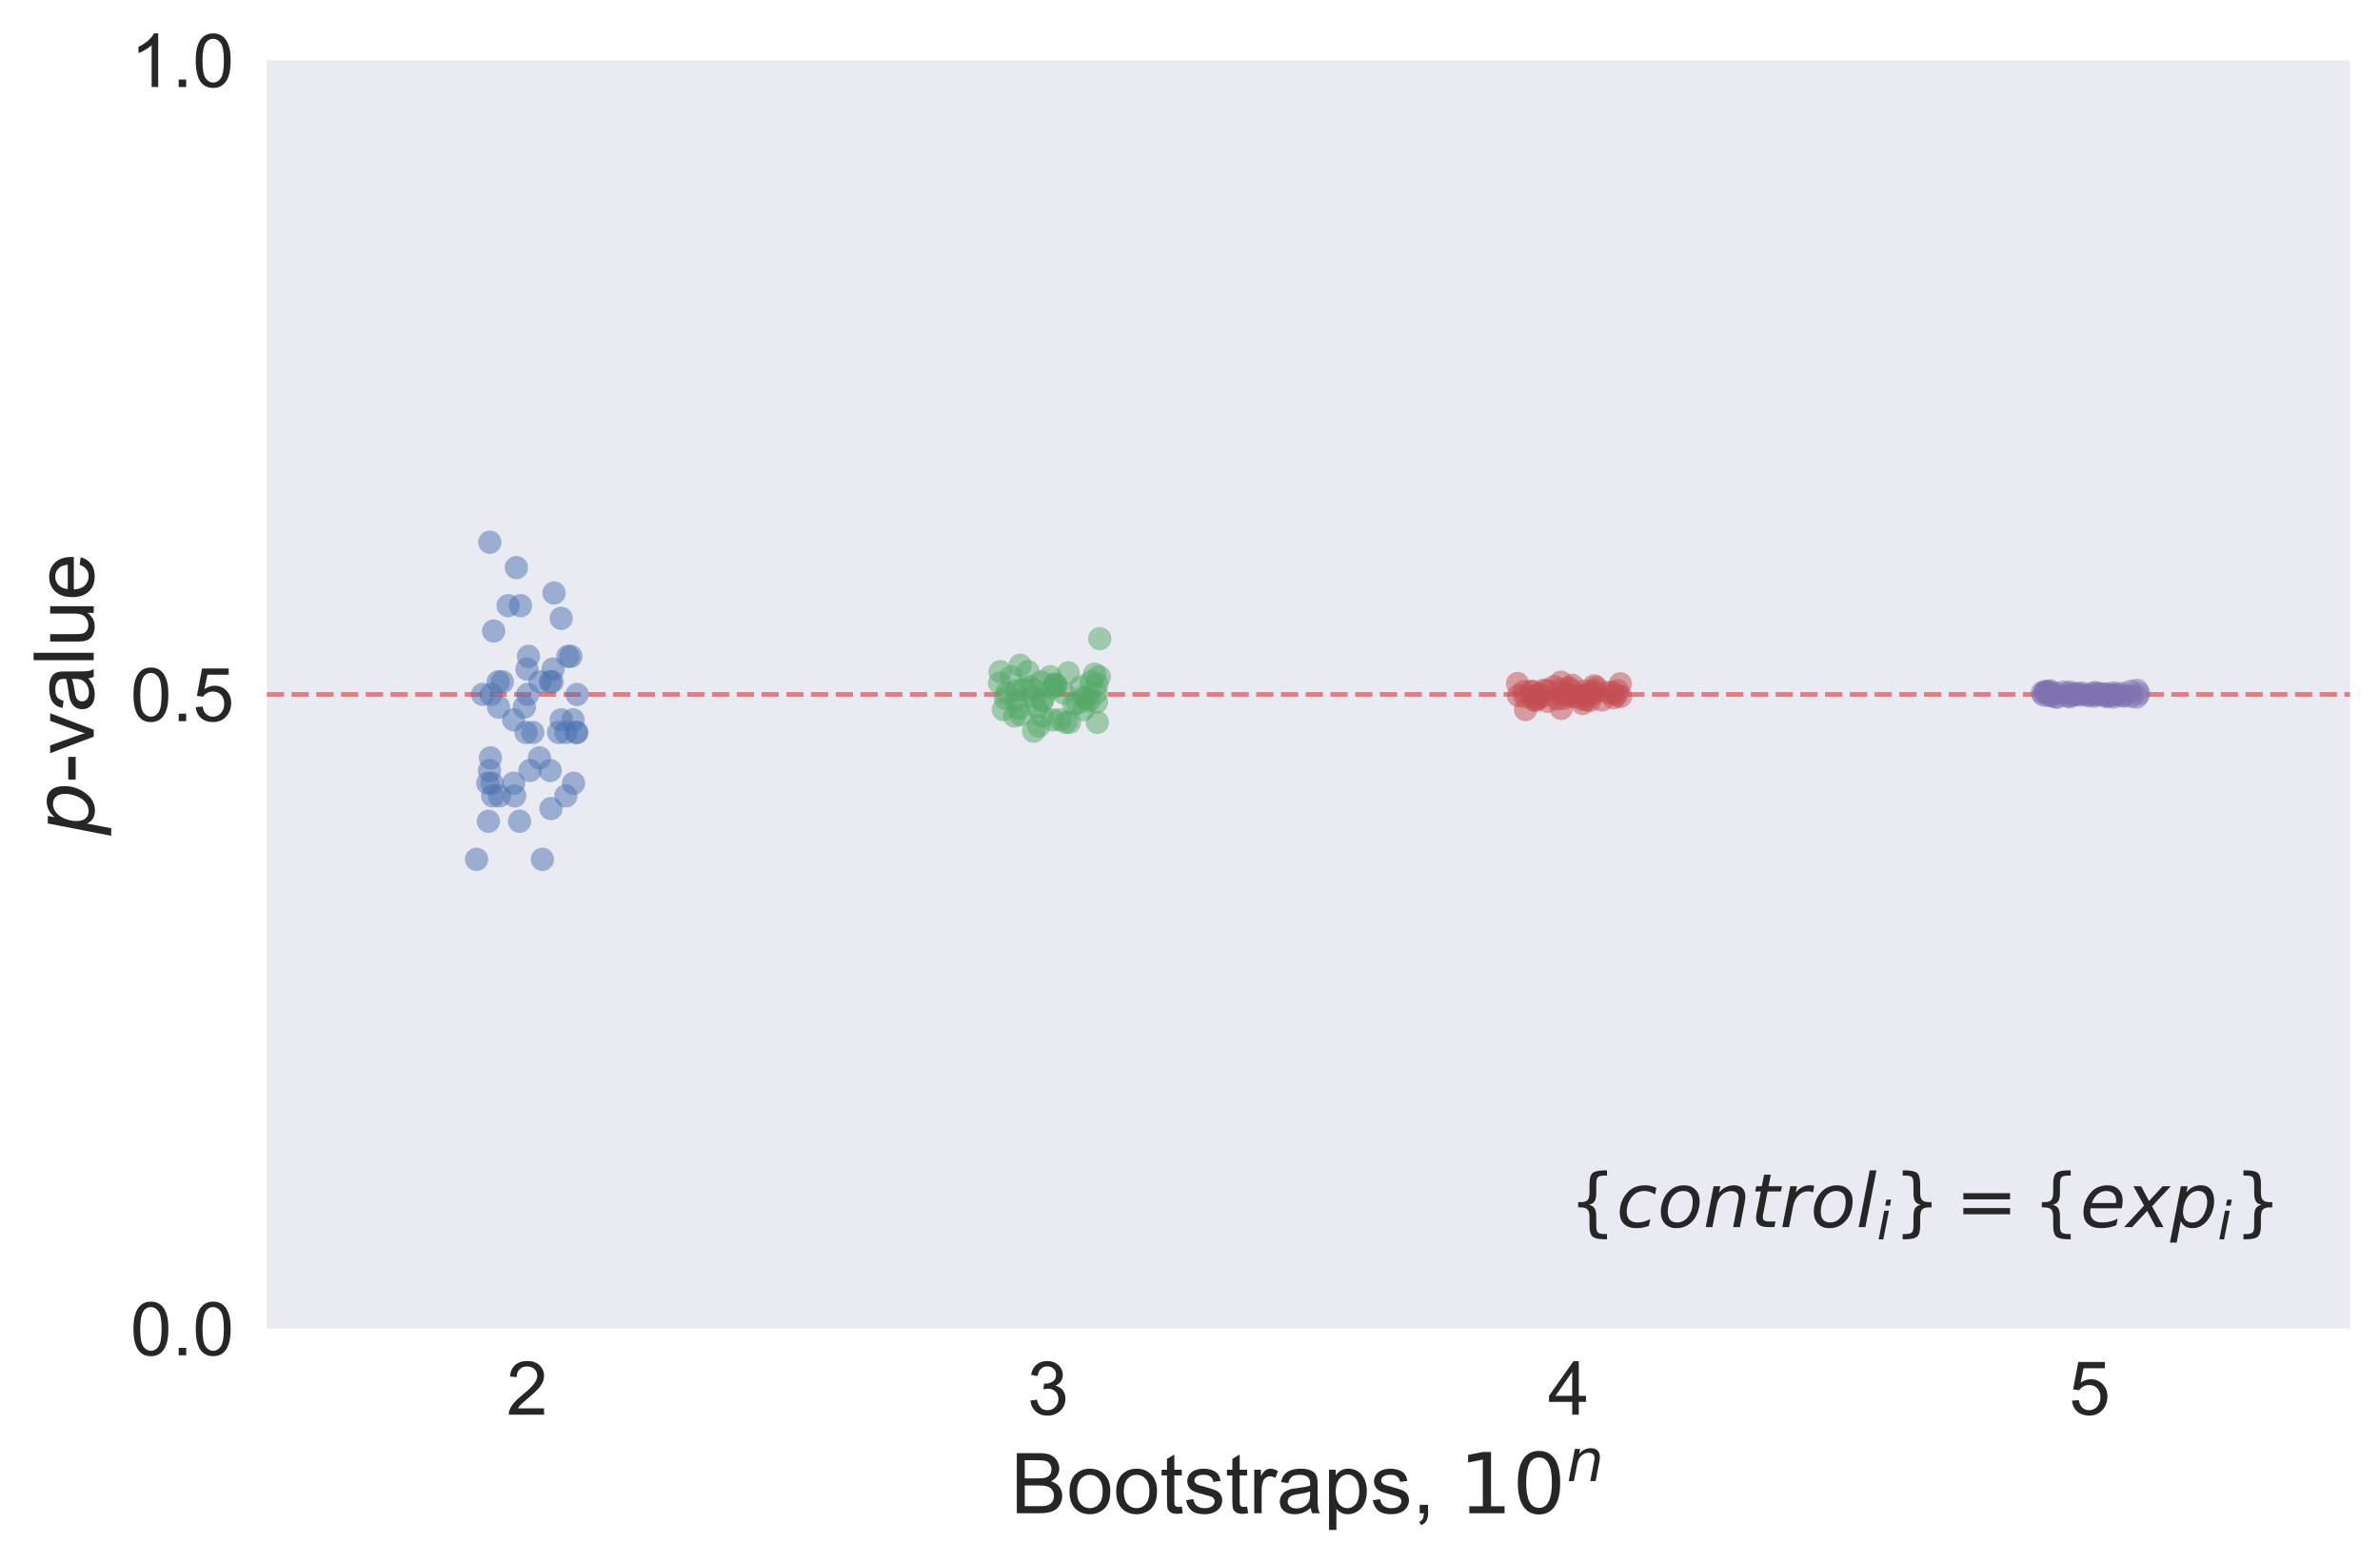 <?xml version="1.0" encoding="utf-8" standalone="no"?>
<!DOCTYPE svg PUBLIC "-//W3C//DTD SVG 1.1//EN"
  "http://www.w3.org/Graphics/SVG/1.1/DTD/svg11.dtd">
<!-- Created with matplotlib (http://matplotlib.org/) -->
<svg height="335pt" version="1.1" viewBox="0 0 510 335" width="510pt" xmlns="http://www.w3.org/2000/svg" xmlns:xlink="http://www.w3.org/1999/xlink">
 <defs>
  <style type="text/css">
*{stroke-linecap:butt;stroke-linejoin:round;}
  </style>
 </defs>
 <g id="figure_1">
  <g id="patch_1">
   <path d="M 0 335.199 
L 510.78 335.199 
L 510.78 0 
L 0 0 
z
" style="fill:#ffffff;"/>
  </g>
  <g id="axes_1">
   <g id="patch_2">
    <path d="M 57.18 284.726 
L 503.58 284.726 
L 503.58 12.926 
L 57.18 12.926 
z
" style="fill:#eaeaf2;"/>
   </g>
   <g id="matplotlib.axis_1">
    <g id="xtick_1">
     <g id="line2d_1"/>
     <g id="text_1">
      <!-- 2 -->
      <defs>
       <path d="M 50.344 8.453 
L 50.344 0 
L 3.031 0 
Q 2.938 3.172 4.047 6.109 
Q 5.859 10.938 9.828 15.625 
Q 13.812 20.312 21.344 26.469 
Q 33.016 36.031 37.109 41.625 
Q 41.219 47.219 41.219 52.203 
Q 41.219 57.422 37.469 61 
Q 33.734 64.594 27.734 64.594 
Q 21.391 64.594 17.578 60.781 
Q 13.766 56.984 13.719 50.25 
L 4.688 51.172 
Q 5.609 61.281 11.656 66.578 
Q 17.719 71.875 27.938 71.875 
Q 38.234 71.875 44.234 66.156 
Q 50.25 60.453 50.25 52 
Q 50.25 47.703 48.484 43.547 
Q 46.734 39.406 42.656 34.812 
Q 38.578 30.219 29.109 22.219 
Q 21.188 15.578 18.938 13.203 
Q 16.703 10.844 15.234 8.453 
z
" id="ArialMT-32"/>
      </defs>
      <g style="fill:#262626;" transform="translate(108.531 303.179)scale(0.16 -0.16)">
       <use xlink:href="#ArialMT-32"/>
      </g>
     </g>
    </g>
    <g id="xtick_2">
     <g id="line2d_2"/>
     <g id="text_2">
      <!-- 3 -->
      <defs>
       <path d="M 4.203 18.891 
L 12.984 20.062 
Q 14.5 12.594 18.141 9.297 
Q 21.781 6 27 6 
Q 33.203 6 37.469 10.297 
Q 41.75 14.594 41.75 20.953 
Q 41.75 27 37.797 30.922 
Q 33.844 34.859 27.734 34.859 
Q 25.25 34.859 21.531 33.891 
L 22.516 41.609 
Q 23.391 41.5 23.922 41.5 
Q 29.547 41.5 34.031 44.422 
Q 38.531 47.359 38.531 53.469 
Q 38.531 58.297 35.25 61.469 
Q 31.984 64.656 26.812 64.656 
Q 21.688 64.656 18.266 61.422 
Q 14.844 58.203 13.875 51.766 
L 5.078 53.328 
Q 6.688 62.156 12.391 67.016 
Q 18.109 71.875 26.609 71.875 
Q 32.469 71.875 37.391 69.359 
Q 42.328 66.844 44.938 62.5 
Q 47.562 58.156 47.562 53.266 
Q 47.562 48.641 45.062 44.828 
Q 42.578 41.016 37.703 38.766 
Q 44.047 37.312 47.562 32.688 
Q 51.078 28.078 51.078 21.141 
Q 51.078 11.766 44.234 5.25 
Q 37.406 -1.266 26.953 -1.266 
Q 17.531 -1.266 11.297 4.344 
Q 5.078 9.969 4.203 18.891 
z
" id="ArialMT-33"/>
      </defs>
      <g style="fill:#262626;" transform="translate(220.131 303.179)scale(0.16 -0.16)">
       <use xlink:href="#ArialMT-33"/>
      </g>
     </g>
    </g>
    <g id="xtick_3">
     <g id="line2d_3"/>
     <g id="text_3">
      <!-- 4 -->
      <defs>
       <path d="M 32.328 0 
L 32.328 17.141 
L 1.266 17.141 
L 1.266 25.203 
L 33.938 71.578 
L 41.109 71.578 
L 41.109 25.203 
L 50.781 25.203 
L 50.781 17.141 
L 41.109 17.141 
L 41.109 0 
z
M 32.328 25.203 
L 32.328 57.469 
L 9.906 25.203 
z
" id="ArialMT-34"/>
      </defs>
      <g style="fill:#262626;" transform="translate(331.731 303.179)scale(0.16 -0.16)">
       <use xlink:href="#ArialMT-34"/>
      </g>
     </g>
    </g>
    <g id="xtick_4">
     <g id="line2d_4"/>
     <g id="text_4">
      <!-- 5 -->
      <defs>
       <path d="M 4.156 18.75 
L 13.375 19.531 
Q 14.406 12.797 18.141 9.391 
Q 21.875 6 27.156 6 
Q 33.5 6 37.891 10.781 
Q 42.281 15.578 42.281 23.484 
Q 42.281 31 38.062 35.344 
Q 33.844 39.703 27 39.703 
Q 22.75 39.703 19.328 37.766 
Q 15.922 35.844 13.969 32.766 
L 5.719 33.844 
L 12.641 70.609 
L 48.25 70.609 
L 48.25 62.203 
L 19.672 62.203 
L 15.828 42.969 
Q 22.266 47.469 29.344 47.469 
Q 38.719 47.469 45.156 40.969 
Q 51.609 34.469 51.609 24.266 
Q 51.609 14.547 45.953 7.469 
Q 39.062 -1.219 27.156 -1.219 
Q 17.391 -1.219 11.203 4.25 
Q 5.031 9.719 4.156 18.75 
z
" id="ArialMT-35"/>
      </defs>
      <g style="fill:#262626;" transform="translate(443.331 303.179)scale(0.16 -0.16)">
       <use xlink:href="#ArialMT-35"/>
      </g>
     </g>
    </g>
    <g id="text_5">
     <!-- Bootstraps, $10^n$ -->
     <defs>
      <path d="M 7.328 0 
L 7.328 71.578 
L 34.188 71.578 
Q 42.391 71.578 47.344 69.406 
Q 52.297 67.234 55.094 62.719 
Q 57.906 58.203 57.906 53.266 
Q 57.906 48.688 55.422 44.625 
Q 52.938 40.578 47.906 38.094 
Q 54.391 36.188 57.875 31.594 
Q 61.375 27 61.375 20.75 
Q 61.375 15.719 59.25 11.391 
Q 57.125 7.078 54 4.734 
Q 50.875 2.391 46.156 1.188 
Q 41.453 0 34.625 0 
z
M 16.797 41.5 
L 32.281 41.5 
Q 38.578 41.5 41.312 42.328 
Q 44.922 43.406 46.75 45.891 
Q 48.578 48.391 48.578 52.156 
Q 48.578 55.719 46.875 58.422 
Q 45.172 61.141 41.984 62.141 
Q 38.812 63.141 31.109 63.141 
L 16.797 63.141 
z
M 16.797 8.453 
L 34.625 8.453 
Q 39.203 8.453 41.062 8.797 
Q 44.344 9.375 46.531 10.734 
Q 48.734 12.109 50.141 14.719 
Q 51.562 17.328 51.562 20.75 
Q 51.562 24.75 49.516 27.703 
Q 47.469 30.672 43.828 31.859 
Q 40.188 33.062 33.344 33.062 
L 16.797 33.062 
z
" id="ArialMT-42"/>
      <path d="M 3.328 25.922 
Q 3.328 40.328 11.328 47.266 
Q 18.016 53.031 27.641 53.031 
Q 38.328 53.031 45.109 46.016 
Q 51.906 39.016 51.906 26.656 
Q 51.906 16.656 48.906 10.906 
Q 45.906 5.172 40.156 2 
Q 34.422 -1.172 27.641 -1.172 
Q 16.75 -1.172 10.031 5.812 
Q 3.328 12.797 3.328 25.922 
z
M 12.359 25.922 
Q 12.359 15.969 16.703 11.016 
Q 21.047 6.062 27.641 6.062 
Q 34.188 6.062 38.531 11.031 
Q 42.875 16.016 42.875 26.219 
Q 42.875 35.844 38.5 40.797 
Q 34.125 45.75 27.641 45.75 
Q 21.047 45.75 16.703 40.812 
Q 12.359 35.891 12.359 25.922 
z
" id="ArialMT-6f"/>
      <path d="M 25.781 7.859 
L 27.047 0.094 
Q 23.344 -0.688 20.406 -0.688 
Q 15.625 -0.688 12.984 0.828 
Q 10.359 2.344 9.281 4.812 
Q 8.203 7.281 8.203 15.188 
L 8.203 45.016 
L 1.766 45.016 
L 1.766 51.859 
L 8.203 51.859 
L 8.203 64.703 
L 16.938 69.969 
L 16.938 51.859 
L 25.781 51.859 
L 25.781 45.016 
L 16.938 45.016 
L 16.938 14.703 
Q 16.938 10.938 17.406 9.859 
Q 17.875 8.797 18.922 8.156 
Q 19.969 7.516 21.922 7.516 
Q 23.391 7.516 25.781 7.859 
z
" id="ArialMT-74"/>
      <path d="M 3.078 15.484 
L 11.766 16.844 
Q 12.5 11.625 15.844 8.844 
Q 19.188 6.062 25.203 6.062 
Q 31.25 6.062 34.172 8.516 
Q 37.109 10.984 37.109 14.312 
Q 37.109 17.281 34.516 19 
Q 32.719 20.172 25.531 21.969 
Q 15.875 24.422 12.141 26.203 
Q 8.406 27.984 6.469 31.125 
Q 4.547 34.281 4.547 38.094 
Q 4.547 41.547 6.125 44.5 
Q 7.719 47.469 10.453 49.422 
Q 12.5 50.922 16.031 51.969 
Q 19.578 53.031 23.641 53.031 
Q 29.734 53.031 34.344 51.266 
Q 38.969 49.516 41.156 46.5 
Q 43.359 43.5 44.188 38.484 
L 35.594 37.312 
Q 35.016 41.312 32.203 43.547 
Q 29.391 45.797 24.266 45.797 
Q 18.219 45.797 15.625 43.797 
Q 13.031 41.797 13.031 39.109 
Q 13.031 37.406 14.109 36.031 
Q 15.188 34.625 17.484 33.688 
Q 18.797 33.203 25.25 31.453 
Q 34.578 28.953 38.25 27.359 
Q 41.938 25.781 44.031 22.75 
Q 46.141 19.734 46.141 15.234 
Q 46.141 10.844 43.578 6.953 
Q 41.016 3.078 36.172 0.953 
Q 31.344 -1.172 25.25 -1.172 
Q 15.141 -1.172 9.844 3.031 
Q 4.547 7.234 3.078 15.484 
z
" id="ArialMT-73"/>
      <path d="M 6.5 0 
L 6.5 51.859 
L 14.406 51.859 
L 14.406 44 
Q 17.438 49.516 20 51.266 
Q 22.562 53.031 25.641 53.031 
Q 30.078 53.031 34.672 50.203 
L 31.641 42.047 
Q 28.422 43.953 25.203 43.953 
Q 22.312 43.953 20.016 42.219 
Q 17.719 40.484 16.75 37.406 
Q 15.281 32.719 15.281 27.156 
L 15.281 0 
z
" id="ArialMT-72"/>
      <path d="M 40.438 6.391 
Q 35.547 2.25 31.031 0.531 
Q 26.516 -1.172 21.344 -1.172 
Q 12.797 -1.172 8.203 3 
Q 3.609 7.172 3.609 13.672 
Q 3.609 17.484 5.344 20.625 
Q 7.078 23.781 9.891 25.688 
Q 12.703 27.594 16.219 28.562 
Q 18.797 29.25 24.031 29.891 
Q 34.672 31.156 39.703 32.906 
Q 39.75 34.719 39.75 35.203 
Q 39.75 40.578 37.25 42.781 
Q 33.891 45.75 27.25 45.75 
Q 21.047 45.75 18.094 43.578 
Q 15.141 41.406 13.719 35.891 
L 5.125 37.062 
Q 6.297 42.578 8.984 45.969 
Q 11.672 49.359 16.75 51.188 
Q 21.828 53.031 28.516 53.031 
Q 35.156 53.031 39.297 51.469 
Q 43.453 49.906 45.406 47.531 
Q 47.359 45.172 48.141 41.547 
Q 48.578 39.312 48.578 33.453 
L 48.578 21.734 
Q 48.578 9.469 49.141 6.219 
Q 49.703 2.984 51.375 0 
L 42.188 0 
Q 40.828 2.734 40.438 6.391 
z
M 39.703 26.031 
Q 34.906 24.078 25.344 22.703 
Q 19.922 21.922 17.672 20.938 
Q 15.438 19.969 14.203 18.094 
Q 12.984 16.219 12.984 13.922 
Q 12.984 10.406 15.641 8.062 
Q 18.312 5.719 23.438 5.719 
Q 28.516 5.719 32.469 7.938 
Q 36.422 10.156 38.281 14.016 
Q 39.703 17 39.703 22.797 
z
" id="ArialMT-61"/>
      <path d="M 6.594 -19.875 
L 6.594 51.859 
L 14.594 51.859 
L 14.594 45.125 
Q 17.438 49.078 21 51.047 
Q 24.562 53.031 29.641 53.031 
Q 36.281 53.031 41.359 49.609 
Q 46.438 46.188 49.016 39.953 
Q 51.609 33.734 51.609 26.312 
Q 51.609 18.359 48.75 11.984 
Q 45.906 5.609 40.453 2.219 
Q 35.016 -1.172 29 -1.172 
Q 24.609 -1.172 21.109 0.688 
Q 17.625 2.547 15.375 5.375 
L 15.375 -19.875 
z
M 14.547 25.641 
Q 14.547 15.625 18.594 10.844 
Q 22.656 6.062 28.422 6.062 
Q 34.281 6.062 38.453 11.016 
Q 42.625 15.969 42.625 26.375 
Q 42.625 36.281 38.547 41.203 
Q 34.469 46.141 28.812 46.141 
Q 23.188 46.141 18.859 40.891 
Q 14.547 35.641 14.547 25.641 
z
" id="ArialMT-70"/>
      <path d="M 8.891 0 
L 8.891 10.016 
L 18.891 10.016 
L 18.891 0 
Q 18.891 -5.516 16.938 -8.906 
Q 14.984 -12.312 10.75 -14.156 
L 8.297 -10.406 
Q 11.078 -9.188 12.391 -6.812 
Q 13.719 -4.438 13.875 0 
z
" id="ArialMT-2c"/>
      <path id="ArialMT-20"/>
      <path d="M 12.406 8.297 
L 28.516 8.297 
L 28.516 63.922 
L 10.984 60.406 
L 10.984 69.391 
L 28.422 72.906 
L 38.281 72.906 
L 38.281 8.297 
L 54.391 8.297 
L 54.391 0 
L 12.406 0 
z
" id="DejaVuSans-31"/>
      <path d="M 31.781 66.406 
Q 24.172 66.406 20.328 58.906 
Q 16.5 51.422 16.5 36.375 
Q 16.5 21.391 20.328 13.891 
Q 24.172 6.391 31.781 6.391 
Q 39.453 6.391 43.281 13.891 
Q 47.125 21.391 47.125 36.375 
Q 47.125 51.422 43.281 58.906 
Q 39.453 66.406 31.781 66.406 
z
M 31.781 74.219 
Q 44.047 74.219 50.516 64.516 
Q 56.984 54.828 56.984 36.375 
Q 56.984 17.969 50.516 8.266 
Q 44.047 -1.422 31.781 -1.422 
Q 19.531 -1.422 13.062 8.266 
Q 6.594 17.969 6.594 36.375 
Q 6.594 54.828 13.062 64.516 
Q 19.531 74.219 31.781 74.219 
z
" id="DejaVuSans-30"/>
      <path d="M 55.719 33.016 
L 49.312 0 
L 40.281 0 
L 46.688 32.672 
Q 47.125 34.969 47.359 36.719 
Q 47.609 38.484 47.609 39.5 
Q 47.609 43.609 45.016 45.891 
Q 42.438 48.188 37.797 48.188 
Q 30.562 48.188 25.344 43.375 
Q 20.125 38.578 18.5 30.328 
L 12.5 0 
L 3.516 0 
L 14.109 54.688 
L 23.094 54.688 
L 21.297 46.094 
Q 25.047 50.828 30.312 53.406 
Q 35.594 56 41.406 56 
Q 48.641 56 52.609 52.094 
Q 56.594 48.188 56.594 41.109 
Q 56.594 39.359 56.375 37.359 
Q 56.156 35.359 55.719 33.016 
z
" id="DejaVuSans-Oblique-6e"/>
     </defs>
     <g style="fill:#262626;" transform="translate(216.57 324.399)scale(0.18 -0.18)">
      <use transform="translate(0 0.519)" xlink:href="#ArialMT-42"/>
      <use transform="translate(66.699 0.519)" xlink:href="#ArialMT-6f"/>
      <use transform="translate(122.314 0.519)" xlink:href="#ArialMT-6f"/>
      <use transform="translate(177.93 0.519)" xlink:href="#ArialMT-74"/>
      <use transform="translate(205.713 0.519)" xlink:href="#ArialMT-73"/>
      <use transform="translate(255.713 0.519)" xlink:href="#ArialMT-74"/>
      <use transform="translate(283.496 0.519)" xlink:href="#ArialMT-72"/>
      <use transform="translate(316.797 0.519)" xlink:href="#ArialMT-61"/>
      <use transform="translate(372.412 0.519)" xlink:href="#ArialMT-70"/>
      <use transform="translate(428.027 0.519)" xlink:href="#ArialMT-73"/>
      <use transform="translate(478.027 0.519)" xlink:href="#ArialMT-2c"/>
      <use transform="translate(505.811 0.519)" xlink:href="#ArialMT-20"/>
      <use transform="translate(533.594 0.519)" xlink:href="#DejaVuSans-31"/>
      <use transform="translate(597.217 0.519)" xlink:href="#DejaVuSans-30"/>
      <use transform="translate(661.797 38.8)scale(0.7)" xlink:href="#DejaVuSans-Oblique-6e"/>
     </g>
    </g>
   </g>
   <g id="matplotlib.axis_2">
    <g id="ytick_1">
     <g id="line2d_5"/>
     <g id="text_6">
      <!-- 0.0 -->
      <defs>
       <path d="M 4.156 35.297 
Q 4.156 48 6.766 55.734 
Q 9.375 63.484 14.516 67.672 
Q 19.672 71.875 27.484 71.875 
Q 33.25 71.875 37.594 69.547 
Q 41.938 67.234 44.766 62.859 
Q 47.609 58.5 49.219 52.219 
Q 50.828 45.953 50.828 35.297 
Q 50.828 22.703 48.234 14.969 
Q 45.656 7.234 40.5 3 
Q 35.359 -1.219 27.484 -1.219 
Q 17.141 -1.219 11.234 6.203 
Q 4.156 15.141 4.156 35.297 
z
M 13.188 35.297 
Q 13.188 17.672 17.312 11.828 
Q 21.438 6 27.484 6 
Q 33.547 6 37.672 11.859 
Q 41.797 17.719 41.797 35.297 
Q 41.797 52.984 37.672 58.781 
Q 33.547 64.594 27.391 64.594 
Q 21.344 64.594 17.719 59.469 
Q 13.188 52.938 13.188 35.297 
z
" id="ArialMT-30"/>
       <path d="M 9.078 0 
L 9.078 10.016 
L 19.094 10.016 
L 19.094 0 
z
" id="ArialMT-2e"/>
      </defs>
      <g style="fill:#262626;" transform="translate(27.94 290.452)scale(0.16 -0.16)">
       <use xlink:href="#ArialMT-30"/>
       <use x="55.615" xlink:href="#ArialMT-2e"/>
       <use x="83.398" xlink:href="#ArialMT-30"/>
      </g>
     </g>
    </g>
    <g id="ytick_2">
     <g id="line2d_6"/>
     <g id="text_7">
      <!-- 0.5 -->
      <g style="fill:#262626;" transform="translate(27.94 154.553)scale(0.16 -0.16)">
       <use xlink:href="#ArialMT-30"/>
       <use x="55.615" xlink:href="#ArialMT-2e"/>
       <use x="83.398" xlink:href="#ArialMT-35"/>
      </g>
     </g>
    </g>
    <g id="ytick_3">
     <g id="line2d_7"/>
     <g id="text_8">
      <!-- 1.0 -->
      <defs>
       <path d="M 37.25 0 
L 28.469 0 
L 28.469 56 
Q 25.297 52.984 20.141 49.953 
Q 14.984 46.922 10.891 45.406 
L 10.891 53.906 
Q 18.266 57.375 23.781 62.297 
Q 29.297 67.234 31.594 71.875 
L 37.25 71.875 
z
" id="ArialMT-31"/>
      </defs>
      <g style="fill:#262626;" transform="translate(27.94 18.652)scale(0.16 -0.16)">
       <use xlink:href="#ArialMT-31"/>
       <use x="55.615" xlink:href="#ArialMT-2e"/>
       <use x="83.398" xlink:href="#ArialMT-30"/>
      </g>
     </g>
    </g>
    <g id="text_9">
     <!-- $p$-value -->
     <defs>
      <path d="M 49.609 33.688 
Q 49.609 40.875 46.484 44.672 
Q 43.359 48.484 37.5 48.484 
Q 33.5 48.484 29.859 46.438 
Q 26.219 44.391 23.391 40.484 
Q 20.609 36.625 18.938 31.156 
Q 17.281 25.688 17.281 20.312 
Q 17.281 13.484 20.406 9.797 
Q 23.531 6.109 29.297 6.109 
Q 33.547 6.109 37.188 8.109 
Q 40.828 10.109 43.406 13.922 
Q 46.188 17.922 47.891 23.344 
Q 49.609 28.766 49.609 33.688 
z
M 21.781 46.391 
Q 25.391 51.125 30.297 53.562 
Q 35.203 56 41.219 56 
Q 49.609 56 54.25 50.5 
Q 58.891 45.016 58.891 35.109 
Q 58.891 27 56 19.656 
Q 53.125 12.312 47.703 6.5 
Q 44.094 2.641 39.547 0.609 
Q 35.016 -1.422 29.984 -1.422 
Q 24.172 -1.422 20.219 1 
Q 16.266 3.422 14.312 8.203 
L 8.688 -20.797 
L -0.297 -20.797 
L 14.406 54.688 
L 23.391 54.688 
z
" id="DejaVuSans-Oblique-70"/>
      <path d="M 3.172 21.484 
L 3.172 30.328 
L 30.172 30.328 
L 30.172 21.484 
z
" id="ArialMT-2d"/>
      <path d="M 21 0 
L 1.266 51.859 
L 10.547 51.859 
L 21.688 20.797 
Q 23.484 15.766 25 10.359 
Q 26.172 14.453 28.266 20.219 
L 39.797 51.859 
L 48.828 51.859 
L 29.203 0 
z
" id="ArialMT-76"/>
      <path d="M 6.391 0 
L 6.391 71.578 
L 15.188 71.578 
L 15.188 0 
z
" id="ArialMT-6c"/>
      <path d="M 40.578 0 
L 40.578 7.625 
Q 34.516 -1.172 24.125 -1.172 
Q 19.531 -1.172 15.547 0.578 
Q 11.578 2.344 9.641 5 
Q 7.719 7.672 6.938 11.531 
Q 6.391 14.109 6.391 19.734 
L 6.391 51.859 
L 15.188 51.859 
L 15.188 23.094 
Q 15.188 16.219 15.719 13.812 
Q 16.547 10.359 19.234 8.375 
Q 21.922 6.391 25.875 6.391 
Q 29.828 6.391 33.297 8.422 
Q 36.766 10.453 38.203 13.938 
Q 39.656 17.438 39.656 24.078 
L 39.656 51.859 
L 48.438 51.859 
L 48.438 0 
z
" id="ArialMT-75"/>
      <path d="M 42.094 16.703 
L 51.172 15.578 
Q 49.031 7.625 43.219 3.219 
Q 37.406 -1.172 28.375 -1.172 
Q 17 -1.172 10.328 5.828 
Q 3.656 12.844 3.656 25.484 
Q 3.656 38.578 10.391 45.797 
Q 17.141 53.031 27.875 53.031 
Q 38.281 53.031 44.875 45.953 
Q 51.469 38.875 51.469 26.031 
Q 51.469 25.25 51.422 23.688 
L 12.75 23.688 
Q 13.234 15.141 17.578 10.594 
Q 21.922 6.062 28.422 6.062 
Q 33.25 6.062 36.672 8.594 
Q 40.094 11.141 42.094 16.703 
z
M 13.234 30.906 
L 42.188 30.906 
Q 41.609 37.453 38.875 40.719 
Q 34.672 45.797 27.984 45.797 
Q 21.922 45.797 17.797 41.75 
Q 13.672 37.703 13.234 30.906 
z
" id="ArialMT-65"/>
     </defs>
     <g style="fill:#262626;" transform="translate(20.16 179.066)rotate(-90)scale(0.18 -0.18)">
      <use transform="translate(0 0.422)" xlink:href="#DejaVuSans-Oblique-70"/>
      <use transform="translate(63.477 0.422)" xlink:href="#ArialMT-2d"/>
      <use transform="translate(96.777 0.422)" xlink:href="#ArialMT-76"/>
      <use transform="translate(146.777 0.422)" xlink:href="#ArialMT-61"/>
      <use transform="translate(202.393 0.422)" xlink:href="#ArialMT-6c"/>
      <use transform="translate(224.609 0.422)" xlink:href="#ArialMT-75"/>
      <use transform="translate(280.225 0.422)" xlink:href="#ArialMT-65"/>
     </g>
    </g>
   </g>
   <g id="line2d_8">
    <path clip-path="url(#p71db09176d)" d="M 57.18 148.826 
L 503.58 148.826 
" style="fill:none;opacity:0.5;stroke:#ff0000;stroke-dasharray:3.7,1.6;stroke-dashoffset:0;"/>
   </g>
   <g id="patch_3">
    <path d="M 57.18 284.726 
L 57.18 12.926 
" style="fill:none;"/>
   </g>
   <g id="patch_4">
    <path d="M 503.58 284.726 
L 503.58 12.926 
" style="fill:none;"/>
   </g>
   <g id="patch_5">
    <path d="M 57.18 284.726 
L 503.58 284.726 
" style="fill:none;"/>
   </g>
   <g id="patch_6">
    <path d="M 57.18 12.926 
L 503.58 12.926 
" style="fill:none;"/>
   </g>
   <g id="PathCollection_1">
    <defs>
     <path d="M 0 2.5 
C 0.663 2.5 1.299 2.237 1.768 1.768 
C 2.237 1.299 2.5 0.663 2.5 0 
C 2.5 -0.663 2.237 -1.299 1.768 -1.768 
C 1.299 -2.237 0.663 -2.5 0 -2.5 
C -0.663 -2.5 -1.299 -2.237 -1.768 -1.768 
C -2.237 -1.299 -2.5 -0.663 -2.5 0 
C -2.5 0.663 -2.237 1.299 -1.768 1.768 
C -1.299 2.237 -0.663 2.5 0 2.5 
z
" id="C0_0_dbe73dabc5"/>
    </defs>
    <g clip-path="url(#p71db09176d)">
     <use style="fill:#4c72b0;fill-opacity:0.5;" x="118.303" xlink:href="#C0_0_dbe73dabc5" y="146.108"/>
    </g>
    <g clip-path="url(#p71db09176d)">
     <use style="fill:#4c72b0;fill-opacity:0.5;" x="105.589" xlink:href="#C0_0_dbe73dabc5" y="170.57"/>
    </g>
    <g clip-path="url(#p71db09176d)">
     <use style="fill:#4c72b0;fill-opacity:0.5;" x="106.761" xlink:href="#C0_0_dbe73dabc5" y="146.108"/>
    </g>
    <g clip-path="url(#p71db09176d)">
     <use style="fill:#4c72b0;fill-opacity:0.5;" x="121.681" xlink:href="#C0_0_dbe73dabc5" y="140.672"/>
    </g>
    <g clip-path="url(#p71db09176d)">
     <use style="fill:#4c72b0;fill-opacity:0.5;" x="123.673" xlink:href="#C0_0_dbe73dabc5" y="148.826"/>
    </g>
    <g clip-path="url(#p71db09176d)">
     <use style="fill:#4c72b0;fill-opacity:0.5;" x="105.238" xlink:href="#C0_0_dbe73dabc5" y="148.826"/>
    </g>
    <g clip-path="url(#p71db09176d)">
     <use style="fill:#4c72b0;fill-opacity:0.5;" x="122.331" xlink:href="#C0_0_dbe73dabc5" y="140.672"/>
    </g>
    <g clip-path="url(#p71db09176d)">
     <use style="fill:#4c72b0;fill-opacity:0.5;" x="118.068" xlink:href="#C0_0_dbe73dabc5" y="173.288"/>
    </g>
    <g clip-path="url(#p71db09176d)">
     <use style="fill:#4c72b0;fill-opacity:0.5;" x="103.424" xlink:href="#C0_0_dbe73dabc5" y="148.826"/>
    </g>
    <g clip-path="url(#p71db09176d)">
     <use style="fill:#4c72b0;fill-opacity:0.5;" x="115.71" xlink:href="#C0_0_dbe73dabc5" y="146.108"/>
    </g>
    <g clip-path="url(#p71db09176d)">
     <use style="fill:#4c72b0;fill-opacity:0.5;" x="114.163" xlink:href="#C0_0_dbe73dabc5" y="156.98"/>
    </g>
    <g clip-path="url(#p71db09176d)">
     <use style="fill:#4c72b0;fill-opacity:0.5;" x="123.452" xlink:href="#C0_0_dbe73dabc5" y="156.98"/>
    </g>
    <g clip-path="url(#p71db09176d)">
     <use style="fill:#4c72b0;fill-opacity:0.5;" x="123.636" xlink:href="#C0_0_dbe73dabc5" y="156.98"/>
    </g>
    <g clip-path="url(#p71db09176d)">
     <use style="fill:#4c72b0;fill-opacity:0.5;" x="104.652" xlink:href="#C0_0_dbe73dabc5" y="176.006"/>
    </g>
    <g clip-path="url(#p71db09176d)">
     <use style="fill:#4c72b0;fill-opacity:0.5;" x="117.896" xlink:href="#C0_0_dbe73dabc5" y="146.108"/>
    </g>
    <g clip-path="url(#p71db09176d)">
     <use style="fill:#4c72b0;fill-opacity:0.5;" x="120.252" xlink:href="#C0_0_dbe73dabc5" y="132.518"/>
    </g>
    <g clip-path="url(#p71db09176d)">
     <use style="fill:#4c72b0;fill-opacity:0.5;" x="107.007" xlink:href="#C0_0_dbe73dabc5" y="170.57"/>
    </g>
    <g clip-path="url(#p71db09176d)">
     <use style="fill:#4c72b0;fill-opacity:0.5;" x="110.058" xlink:href="#C0_0_dbe73dabc5" y="154.262"/>
    </g>
    <g clip-path="url(#p71db09176d)">
     <use style="fill:#4c72b0;fill-opacity:0.5;" x="121.253" xlink:href="#C0_0_dbe73dabc5" y="156.98"/>
    </g>
    <g clip-path="url(#p71db09176d)">
     <use style="fill:#4c72b0;fill-opacity:0.5;" x="104.958" xlink:href="#C0_0_dbe73dabc5" y="116.21"/>
    </g>
    <g clip-path="url(#p71db09176d)">
     <use style="fill:#4c72b0;fill-opacity:0.5;" x="111.534" xlink:href="#C0_0_dbe73dabc5" y="129.8"/>
    </g>
    <g clip-path="url(#p71db09176d)">
     <use style="fill:#4c72b0;fill-opacity:0.5;" x="112.735" xlink:href="#C0_0_dbe73dabc5" y="156.98"/>
    </g>
    <g clip-path="url(#p71db09176d)">
     <use style="fill:#4c72b0;fill-opacity:0.5;" x="118.513" xlink:href="#C0_0_dbe73dabc5" y="143.39"/>
    </g>
    <g clip-path="url(#p71db09176d)">
     <use style="fill:#4c72b0;fill-opacity:0.5;" x="121.246" xlink:href="#C0_0_dbe73dabc5" y="170.57"/>
    </g>
    <g clip-path="url(#p71db09176d)">
     <use style="fill:#4c72b0;fill-opacity:0.5;" x="110.069" xlink:href="#C0_0_dbe73dabc5" y="167.852"/>
    </g>
    <g clip-path="url(#p71db09176d)">
     <use style="fill:#4c72b0;fill-opacity:0.5;" x="104.526" xlink:href="#C0_0_dbe73dabc5" y="167.852"/>
    </g>
    <g clip-path="url(#p71db09176d)">
     <use style="fill:#4c72b0;fill-opacity:0.5;" x="110.286" xlink:href="#C0_0_dbe73dabc5" y="170.57"/>
    </g>
    <g clip-path="url(#p71db09176d)">
     <use style="fill:#4c72b0;fill-opacity:0.5;" x="119.695" xlink:href="#C0_0_dbe73dabc5" y="156.98"/>
    </g>
    <g clip-path="url(#p71db09176d)">
     <use style="fill:#4c72b0;fill-opacity:0.5;" x="113.083" xlink:href="#C0_0_dbe73dabc5" y="148.826"/>
    </g>
    <g clip-path="url(#p71db09176d)">
     <use style="fill:#4c72b0;fill-opacity:0.5;" x="105.787" xlink:href="#C0_0_dbe73dabc5" y="135.236"/>
    </g>
    <g clip-path="url(#p71db09176d)">
     <use style="fill:#4c72b0;fill-opacity:0.5;" x="115.601" xlink:href="#C0_0_dbe73dabc5" y="162.416"/>
    </g>
    <g clip-path="url(#p71db09176d)">
     <use style="fill:#4c72b0;fill-opacity:0.5;" x="108.881" xlink:href="#C0_0_dbe73dabc5" y="129.8"/>
    </g>
    <g clip-path="url(#p71db09176d)">
     <use style="fill:#4c72b0;fill-opacity:0.5;" x="116.218" xlink:href="#C0_0_dbe73dabc5" y="184.16"/>
    </g>
    <g clip-path="url(#p71db09176d)">
     <use style="fill:#4c72b0;fill-opacity:0.5;" x="122.893" xlink:href="#C0_0_dbe73dabc5" y="167.852"/>
    </g>
    <g clip-path="url(#p71db09176d)">
     <use style="fill:#4c72b0;fill-opacity:0.5;" x="105.091" xlink:href="#C0_0_dbe73dabc5" y="162.416"/>
    </g>
    <g clip-path="url(#p71db09176d)">
     <use style="fill:#4c72b0;fill-opacity:0.5;" x="102.117" xlink:href="#C0_0_dbe73dabc5" y="184.16"/>
    </g>
    <g clip-path="url(#p71db09176d)">
     <use style="fill:#4c72b0;fill-opacity:0.5;" x="120.243" xlink:href="#C0_0_dbe73dabc5" y="154.262"/>
    </g>
    <g clip-path="url(#p71db09176d)">
     <use style="fill:#4c72b0;fill-opacity:0.5;" x="104.898" xlink:href="#C0_0_dbe73dabc5" y="165.134"/>
    </g>
    <g clip-path="url(#p71db09176d)">
     <use style="fill:#4c72b0;fill-opacity:0.5;" x="112.916" xlink:href="#C0_0_dbe73dabc5" y="143.39"/>
    </g>
    <g clip-path="url(#p71db09176d)">
     <use style="fill:#4c72b0;fill-opacity:0.5;" x="117.898" xlink:href="#C0_0_dbe73dabc5" y="165.134"/>
    </g>
    <g clip-path="url(#p71db09176d)">
     <use style="fill:#4c72b0;fill-opacity:0.5;" x="106.838" xlink:href="#C0_0_dbe73dabc5" y="151.544"/>
    </g>
    <g clip-path="url(#p71db09176d)">
     <use style="fill:#4c72b0;fill-opacity:0.5;" x="110.648" xlink:href="#C0_0_dbe73dabc5" y="121.646"/>
    </g>
    <g clip-path="url(#p71db09176d)">
     <use style="fill:#4c72b0;fill-opacity:0.5;" x="107.645" xlink:href="#C0_0_dbe73dabc5" y="146.108"/>
    </g>
    <g clip-path="url(#p71db09176d)">
     <use style="fill:#4c72b0;fill-opacity:0.5;" x="111.334" xlink:href="#C0_0_dbe73dabc5" y="176.006"/>
    </g>
    <g clip-path="url(#p71db09176d)">
     <use style="fill:#4c72b0;fill-opacity:0.5;" x="113.251" xlink:href="#C0_0_dbe73dabc5" y="140.672"/>
    </g>
    <g clip-path="url(#p71db09176d)">
     <use style="fill:#4c72b0;fill-opacity:0.5;" x="113.559" xlink:href="#C0_0_dbe73dabc5" y="165.134"/>
    </g>
    <g clip-path="url(#p71db09176d)">
     <use style="fill:#4c72b0;fill-opacity:0.5;" x="122.798" xlink:href="#C0_0_dbe73dabc5" y="154.262"/>
    </g>
    <g clip-path="url(#p71db09176d)">
     <use style="fill:#4c72b0;fill-opacity:0.5;" x="118.721" xlink:href="#C0_0_dbe73dabc5" y="127.082"/>
    </g>
    <g clip-path="url(#p71db09176d)">
     <use style="fill:#4c72b0;fill-opacity:0.5;" x="105.426" xlink:href="#C0_0_dbe73dabc5" y="167.852"/>
    </g>
    <g clip-path="url(#p71db09176d)">
     <use style="fill:#4c72b0;fill-opacity:0.5;" x="112.363" xlink:href="#C0_0_dbe73dabc5" y="151.544"/>
    </g>
   </g>
   <g id="PathCollection_2">
    <defs>
     <path d="M 0 2.5 
C 0.663 2.5 1.299 2.237 1.768 1.768 
C 2.237 1.299 2.5 0.663 2.5 0 
C 2.5 -0.663 2.237 -1.299 1.768 -1.768 
C 1.299 -2.237 0.663 -2.5 0 -2.5 
C -0.663 -2.5 -1.299 -2.237 -1.768 -1.768 
C -2.237 -1.299 -2.5 -0.663 -2.5 0 
C -2.5 0.663 -2.237 1.299 -1.768 1.768 
C -1.299 2.237 -0.663 2.5 0 2.5 
z
" id="C1_0_6557ada0f5"/>
    </defs>
    <g clip-path="url(#p71db09176d)">
     <use style="fill:#55a868;fill-opacity:0.5;" x="234.865" xlink:href="#C1_0_6557ada0f5" y="148.554"/>
    </g>
    <g clip-path="url(#p71db09176d)">
     <use style="fill:#55a868;fill-opacity:0.5;" x="227.17" xlink:href="#C1_0_6557ada0f5" y="154.262"/>
    </g>
    <g clip-path="url(#p71db09176d)">
     <use style="fill:#55a868;fill-opacity:0.5;" x="214.2" xlink:href="#C1_0_6557ada0f5" y="146.38"/>
    </g>
    <g clip-path="url(#p71db09176d)">
     <use style="fill:#55a868;fill-opacity:0.5;" x="215.693" xlink:href="#C1_0_6557ada0f5" y="148.554"/>
    </g>
    <g clip-path="url(#p71db09176d)">
     <use style="fill:#55a868;fill-opacity:0.5;" x="223.324" xlink:href="#C1_0_6557ada0f5" y="153.447"/>
    </g>
    <g clip-path="url(#p71db09176d)">
     <use style="fill:#55a868;fill-opacity:0.5;" x="230.086" xlink:href="#C1_0_6557ada0f5" y="151.001"/>
    </g>
    <g clip-path="url(#p71db09176d)">
     <use style="fill:#55a868;fill-opacity:0.5;" x="220.766" xlink:href="#C1_0_6557ada0f5" y="147.195"/>
    </g>
    <g clip-path="url(#p71db09176d)">
     <use style="fill:#55a868;fill-opacity:0.5;" x="225.549" xlink:href="#C1_0_6557ada0f5" y="154.262"/>
    </g>
    <g clip-path="url(#p71db09176d)">
     <use style="fill:#55a868;fill-opacity:0.5;" x="215.426" xlink:href="#C1_0_6557ada0f5" y="149.642"/>
    </g>
    <g clip-path="url(#p71db09176d)">
     <use style="fill:#55a868;fill-opacity:0.5;" x="221.518" xlink:href="#C1_0_6557ada0f5" y="149.37"/>
    </g>
    <g clip-path="url(#p71db09176d)">
     <use style="fill:#55a868;fill-opacity:0.5;" x="233.389" xlink:href="#C1_0_6557ada0f5" y="150.185"/>
    </g>
    <g clip-path="url(#p71db09176d)">
     <use style="fill:#55a868;fill-opacity:0.5;" x="234.543" xlink:href="#C1_0_6557ada0f5" y="144.477"/>
    </g>
    <g clip-path="url(#p71db09176d)">
     <use style="fill:#55a868;fill-opacity:0.5;" x="232.286" xlink:href="#C1_0_6557ada0f5" y="149.37"/>
    </g>
    <g clip-path="url(#p71db09176d)">
     <use style="fill:#55a868;fill-opacity:0.5;" x="227.975" xlink:href="#C1_0_6557ada0f5" y="148.554"/>
    </g>
    <g clip-path="url(#p71db09176d)">
     <use style="fill:#55a868;fill-opacity:0.5;" x="221.369" xlink:href="#C1_0_6557ada0f5" y="147.739"/>
    </g>
    <g clip-path="url(#p71db09176d)">
     <use style="fill:#55a868;fill-opacity:0.5;" x="223.493" xlink:href="#C1_0_6557ada0f5" y="149.913"/>
    </g>
    <g clip-path="url(#p71db09176d)">
     <use style="fill:#55a868;fill-opacity:0.5;" x="217.863" xlink:href="#C1_0_6557ada0f5" y="148.011"/>
    </g>
    <g clip-path="url(#p71db09176d)">
     <use style="fill:#55a868;fill-opacity:0.5;" x="226.124" xlink:href="#C1_0_6557ada0f5" y="146.652"/>
    </g>
    <g clip-path="url(#p71db09176d)">
     <use style="fill:#55a868;fill-opacity:0.5;" x="214.324" xlink:href="#C1_0_6557ada0f5" y="143.934"/>
    </g>
    <g clip-path="url(#p71db09176d)">
     <use style="fill:#55a868;fill-opacity:0.5;" x="234.969" xlink:href="#C1_0_6557ada0f5" y="150.457"/>
    </g>
    <g clip-path="url(#p71db09176d)">
     <use style="fill:#55a868;fill-opacity:0.5;" x="218.596" xlink:href="#C1_0_6557ada0f5" y="142.575"/>
    </g>
    <g clip-path="url(#p71db09176d)">
     <use style="fill:#55a868;fill-opacity:0.5;" x="218.264" xlink:href="#C1_0_6557ada0f5" y="151.816"/>
    </g>
    <g clip-path="url(#p71db09176d)">
     <use style="fill:#55a868;fill-opacity:0.5;" x="225.896" xlink:href="#C1_0_6557ada0f5" y="146.652"/>
    </g>
    <g clip-path="url(#p71db09176d)">
     <use style="fill:#55a868;fill-opacity:0.5;" x="235.654" xlink:href="#C1_0_6557ada0f5" y="136.867"/>
    </g>
    <g clip-path="url(#p71db09176d)">
     <use style="fill:#55a868;fill-opacity:0.5;" x="232.768" xlink:href="#C1_0_6557ada0f5" y="149.642"/>
    </g>
    <g clip-path="url(#p71db09176d)">
     <use style="fill:#55a868;fill-opacity:0.5;" x="222.558" xlink:href="#C1_0_6557ada0f5" y="155.621"/>
    </g>
    <g clip-path="url(#p71db09176d)">
     <use style="fill:#55a868;fill-opacity:0.5;" x="226.352" xlink:href="#C1_0_6557ada0f5" y="146.924"/>
    </g>
    <g clip-path="url(#p71db09176d)">
     <use style="fill:#55a868;fill-opacity:0.5;" x="235.57" xlink:href="#C1_0_6557ada0f5" y="145.021"/>
    </g>
    <g clip-path="url(#p71db09176d)">
     <use style="fill:#55a868;fill-opacity:0.5;" x="219.32" xlink:href="#C1_0_6557ada0f5" y="147.739"/>
    </g>
    <g clip-path="url(#p71db09176d)">
     <use style="fill:#55a868;fill-opacity:0.5;" x="223.262" xlink:href="#C1_0_6557ada0f5" y="150.185"/>
    </g>
    <g clip-path="url(#p71db09176d)">
     <use style="fill:#55a868;fill-opacity:0.5;" x="233.797" xlink:href="#C1_0_6557ada0f5" y="146.108"/>
    </g>
    <g clip-path="url(#p71db09176d)">
     <use style="fill:#55a868;fill-opacity:0.5;" x="229.202" xlink:href="#C1_0_6557ada0f5" y="154.806"/>
    </g>
    <g clip-path="url(#p71db09176d)">
     <use style="fill:#55a868;fill-opacity:0.5;" x="223.122" xlink:href="#C1_0_6557ada0f5" y="146.108"/>
    </g>
    <g clip-path="url(#p71db09176d)">
     <use style="fill:#55a868;fill-opacity:0.5;" x="235.152" xlink:href="#C1_0_6557ada0f5" y="154.806"/>
    </g>
    <g clip-path="url(#p71db09176d)">
     <use style="fill:#55a868;fill-opacity:0.5;" x="228.935" xlink:href="#C1_0_6557ada0f5" y="144.206"/>
    </g>
    <g clip-path="url(#p71db09176d)">
     <use style="fill:#55a868;fill-opacity:0.5;" x="231.632" xlink:href="#C1_0_6557ada0f5" y="147.195"/>
    </g>
    <g clip-path="url(#p71db09176d)">
     <use style="fill:#55a868;fill-opacity:0.5;" x="217.69" xlink:href="#C1_0_6557ada0f5" y="149.913"/>
    </g>
    <g clip-path="url(#p71db09176d)">
     <use style="fill:#55a868;fill-opacity:0.5;" x="225.069" xlink:href="#C1_0_6557ada0f5" y="145.021"/>
    </g>
    <g clip-path="url(#p71db09176d)">
     <use style="fill:#55a868;fill-opacity:0.5;" x="232.171" xlink:href="#C1_0_6557ada0f5" y="152.088"/>
    </g>
    <g clip-path="url(#p71db09176d)">
     <use style="fill:#55a868;fill-opacity:0.5;" x="225.551" xlink:href="#C1_0_6557ada0f5" y="147.467"/>
    </g>
    <g clip-path="url(#p71db09176d)">
     <use style="fill:#55a868;fill-opacity:0.5;" x="221.497" xlink:href="#C1_0_6557ada0f5" y="156.708"/>
    </g>
    <g clip-path="url(#p71db09176d)">
     <use style="fill:#55a868;fill-opacity:0.5;" x="218.752" xlink:href="#C1_0_6557ada0f5" y="153.175"/>
    </g>
    <g clip-path="url(#p71db09176d)">
     <use style="fill:#55a868;fill-opacity:0.5;" x="220.3" xlink:href="#C1_0_6557ada0f5" y="143.934"/>
    </g>
    <g clip-path="url(#p71db09176d)">
     <use style="fill:#55a868;fill-opacity:0.5;" x="214.991" xlink:href="#C1_0_6557ada0f5" y="152.088"/>
    </g>
    <g clip-path="url(#p71db09176d)">
     <use style="fill:#55a868;fill-opacity:0.5;" x="217.382" xlink:href="#C1_0_6557ada0f5" y="153.447"/>
    </g>
    <g clip-path="url(#p71db09176d)">
     <use style="fill:#55a868;fill-opacity:0.5;" x="230.879" xlink:href="#C1_0_6557ada0f5" y="150.729"/>
    </g>
    <g clip-path="url(#p71db09176d)">
     <use style="fill:#55a868;fill-opacity:0.5;" x="235.063" xlink:href="#C1_0_6557ada0f5" y="146.652"/>
    </g>
    <g clip-path="url(#p71db09176d)">
     <use style="fill:#55a868;fill-opacity:0.5;" x="228.368" xlink:href="#C1_0_6557ada0f5" y="154.806"/>
    </g>
    <g clip-path="url(#p71db09176d)">
     <use style="fill:#55a868;fill-opacity:0.5;" x="216.714" xlink:href="#C1_0_6557ada0f5" y="145.021"/>
    </g>
    <g clip-path="url(#p71db09176d)">
     <use style="fill:#55a868;fill-opacity:0.5;" x="222.119" xlink:href="#C1_0_6557ada0f5" y="151.544"/>
    </g>
   </g>
   <g id="PathCollection_3">
    <defs>
     <path d="M 0 2.5 
C 0.663 2.5 1.299 2.237 1.768 1.768 
C 2.237 1.299 2.5 0.663 2.5 0 
C 2.5 -0.663 2.237 -1.299 1.768 -1.768 
C 1.299 -2.237 0.663 -2.5 0 -2.5 
C -0.663 -2.5 -1.299 -2.237 -1.768 -1.768 
C -2.237 -1.299 -2.5 -0.663 -2.5 0 
C -2.5 0.663 -2.237 1.299 -1.768 1.768 
C -1.299 2.237 -0.663 2.5 0 2.5 
z
" id="C2_0_d21c8ea8bc"/>
    </defs>
    <g clip-path="url(#p71db09176d)">
     <use style="fill:#c44e52;fill-opacity:0.5;" x="336.944" xlink:href="#C2_0_d21c8ea8bc" y="146.869"/>
    </g>
    <g clip-path="url(#p71db09176d)">
     <use style="fill:#c44e52;fill-opacity:0.5;" x="331.456" xlink:href="#C2_0_d21c8ea8bc" y="148.038"/>
    </g>
    <g clip-path="url(#p71db09176d)">
     <use style="fill:#c44e52;fill-opacity:0.5;" x="336.143" xlink:href="#C2_0_d21c8ea8bc" y="148.663"/>
    </g>
    <g clip-path="url(#p71db09176d)">
     <use style="fill:#c44e52;fill-opacity:0.5;" x="334.513" xlink:href="#C2_0_d21c8ea8bc" y="146.19"/>
    </g>
    <g clip-path="url(#p71db09176d)">
     <use style="fill:#c44e52;fill-opacity:0.5;" x="342.091" xlink:href="#C2_0_d21c8ea8bc" y="147.359"/>
    </g>
    <g clip-path="url(#p71db09176d)">
     <use style="fill:#c44e52;fill-opacity:0.5;" x="330.685" xlink:href="#C2_0_d21c8ea8bc" y="149.18"/>
    </g>
    <g clip-path="url(#p71db09176d)">
     <use style="fill:#c44e52;fill-opacity:0.5;" x="328.118" xlink:href="#C2_0_d21c8ea8bc" y="148.201"/>
    </g>
    <g clip-path="url(#p71db09176d)">
     <use style="fill:#c44e52;fill-opacity:0.5;" x="339.464" xlink:href="#C2_0_d21c8ea8bc" y="148.908"/>
    </g>
    <g clip-path="url(#p71db09176d)">
     <use style="fill:#c44e52;fill-opacity:0.5;" x="343.265" xlink:href="#C2_0_d21c8ea8bc" y="150.022"/>
    </g>
    <g clip-path="url(#p71db09176d)">
     <use style="fill:#c44e52;fill-opacity:0.5;" x="340.649" xlink:href="#C2_0_d21c8ea8bc" y="150.158"/>
    </g>
    <g clip-path="url(#p71db09176d)">
     <use style="fill:#c44e52;fill-opacity:0.5;" x="337.798" xlink:href="#C2_0_d21c8ea8bc" y="149.343"/>
    </g>
    <g clip-path="url(#p71db09176d)">
     <use style="fill:#c44e52;fill-opacity:0.5;" x="333.653" xlink:href="#C2_0_d21c8ea8bc" y="149.778"/>
    </g>
    <g clip-path="url(#p71db09176d)">
     <use style="fill:#c44e52;fill-opacity:0.5;" x="333.048" xlink:href="#C2_0_d21c8ea8bc" y="147.141"/>
    </g>
    <g clip-path="url(#p71db09176d)">
     <use style="fill:#c44e52;fill-opacity:0.5;" x="341.659" xlink:href="#C2_0_d21c8ea8bc" y="147.956"/>
    </g>
    <g clip-path="url(#p71db09176d)">
     <use style="fill:#c44e52;fill-opacity:0.5;" x="339.015" xlink:href="#C2_0_d21c8ea8bc" y="149.832"/>
    </g>
    <g clip-path="url(#p71db09176d)">
     <use style="fill:#c44e52;fill-opacity:0.5;" x="328.397" xlink:href="#C2_0_d21c8ea8bc" y="148.147"/>
    </g>
    <g clip-path="url(#p71db09176d)">
     <use style="fill:#c44e52;fill-opacity:0.5;" x="329.191" xlink:href="#C2_0_d21c8ea8bc" y="150.077"/>
    </g>
    <g clip-path="url(#p71db09176d)">
     <use style="fill:#c44e52;fill-opacity:0.5;" x="325.376" xlink:href="#C2_0_d21c8ea8bc" y="149.071"/>
    </g>
    <g clip-path="url(#p71db09176d)">
     <use style="fill:#c44e52;fill-opacity:0.5;" x="341.627" xlink:href="#C2_0_d21c8ea8bc" y="146.978"/>
    </g>
    <g clip-path="url(#p71db09176d)">
     <use style="fill:#c44e52;fill-opacity:0.5;" x="335.081" xlink:href="#C2_0_d21c8ea8bc" y="149.696"/>
    </g>
    <g clip-path="url(#p71db09176d)">
     <use style="fill:#c44e52;fill-opacity:0.5;" x="334.665" xlink:href="#C2_0_d21c8ea8bc" y="148.364"/>
    </g>
    <g clip-path="url(#p71db09176d)">
     <use style="fill:#c44e52;fill-opacity:0.5;" x="341.003" xlink:href="#C2_0_d21c8ea8bc" y="148.69"/>
    </g>
    <g clip-path="url(#p71db09176d)">
     <use style="fill:#c44e52;fill-opacity:0.5;" x="334.552" xlink:href="#C2_0_d21c8ea8bc" y="151.816"/>
    </g>
    <g clip-path="url(#p71db09176d)">
     <use style="fill:#c44e52;fill-opacity:0.5;" x="339.107" xlink:href="#C2_0_d21c8ea8bc" y="150.756"/>
    </g>
    <g clip-path="url(#p71db09176d)">
     <use style="fill:#c44e52;fill-opacity:0.5;" x="329.482" xlink:href="#C2_0_d21c8ea8bc" y="149.669"/>
    </g>
    <g clip-path="url(#p71db09176d)">
     <use style="fill:#c44e52;fill-opacity:0.5;" x="326.9" xlink:href="#C2_0_d21c8ea8bc" y="152.061"/>
    </g>
    <g clip-path="url(#p71db09176d)">
     <use style="fill:#c44e52;fill-opacity:0.5;" x="339.882" xlink:href="#C2_0_d21c8ea8bc" y="149.913"/>
    </g>
    <g clip-path="url(#p71db09176d)">
     <use style="fill:#c44e52;fill-opacity:0.5;" x="336.201" xlink:href="#C2_0_d21c8ea8bc" y="147.386"/>
    </g>
    <g clip-path="url(#p71db09176d)">
     <use style="fill:#c44e52;fill-opacity:0.5;" x="339.103" xlink:href="#C2_0_d21c8ea8bc" y="149.098"/>
    </g>
    <g clip-path="url(#p71db09176d)">
     <use style="fill:#c44e52;fill-opacity:0.5;" x="347.209" xlink:href="#C2_0_d21c8ea8bc" y="146.543"/>
    </g>
    <g clip-path="url(#p71db09176d)">
     <use style="fill:#c44e52;fill-opacity:0.5;" x="334.391" xlink:href="#C2_0_d21c8ea8bc" y="147.821"/>
    </g>
    <g clip-path="url(#p71db09176d)">
     <use style="fill:#c44e52;fill-opacity:0.5;" x="325.183" xlink:href="#C2_0_d21c8ea8bc" y="146.489"/>
    </g>
    <g clip-path="url(#p71db09176d)">
     <use style="fill:#c44e52;fill-opacity:0.5;" x="331.626" xlink:href="#C2_0_d21c8ea8bc" y="150.294"/>
    </g>
    <g clip-path="url(#p71db09176d)">
     <use style="fill:#c44e52;fill-opacity:0.5;" x="326.765" xlink:href="#C2_0_d21c8ea8bc" y="149.315"/>
    </g>
    <g clip-path="url(#p71db09176d)">
     <use style="fill:#c44e52;fill-opacity:0.5;" x="336.615" xlink:href="#C2_0_d21c8ea8bc" y="147.929"/>
    </g>
    <g clip-path="url(#p71db09176d)">
     <use style="fill:#c44e52;fill-opacity:0.5;" x="341.687" xlink:href="#C2_0_d21c8ea8bc" y="148.473"/>
    </g>
    <g clip-path="url(#p71db09176d)">
     <use style="fill:#c44e52;fill-opacity:0.5;" x="345.79" xlink:href="#C2_0_d21c8ea8bc" y="149.533"/>
    </g>
    <g clip-path="url(#p71db09176d)">
     <use style="fill:#c44e52;fill-opacity:0.5;" x="329.799" xlink:href="#C2_0_d21c8ea8bc" y="148.636"/>
    </g>
    <g clip-path="url(#p71db09176d)">
     <use style="fill:#c44e52;fill-opacity:0.5;" x="339.601" xlink:href="#C2_0_d21c8ea8bc" y="148.092"/>
    </g>
    <g clip-path="url(#p71db09176d)">
     <use style="fill:#c44e52;fill-opacity:0.5;" x="346.372" xlink:href="#C2_0_d21c8ea8bc" y="148.962"/>
    </g>
    <g clip-path="url(#p71db09176d)">
     <use style="fill:#c44e52;fill-opacity:0.5;" x="335.109" xlink:href="#C2_0_d21c8ea8bc" y="148.962"/>
    </g>
    <g clip-path="url(#p71db09176d)">
     <use style="fill:#c44e52;fill-opacity:0.5;" x="328.948" xlink:href="#C2_0_d21c8ea8bc" y="149.315"/>
    </g>
    <g clip-path="url(#p71db09176d)">
     <use style="fill:#c44e52;fill-opacity:0.5;" x="345.694" xlink:href="#C2_0_d21c8ea8bc" y="148.473"/>
    </g>
    <g clip-path="url(#p71db09176d)">
     <use style="fill:#c44e52;fill-opacity:0.5;" x="344.604" xlink:href="#C2_0_d21c8ea8bc" y="148.391"/>
    </g>
    <g clip-path="url(#p71db09176d)">
     <use style="fill:#c44e52;fill-opacity:0.5;" x="330.985" xlink:href="#C2_0_d21c8ea8bc" y="147.875"/>
    </g>
    <g clip-path="url(#p71db09176d)">
     <use style="fill:#c44e52;fill-opacity:0.5;" x="347.253" xlink:href="#C2_0_d21c8ea8bc" y="149.234"/>
    </g>
    <g clip-path="url(#p71db09176d)">
     <use style="fill:#c44e52;fill-opacity:0.5;" x="326.59" xlink:href="#C2_0_d21c8ea8bc" y="148.201"/>
    </g>
    <g clip-path="url(#p71db09176d)">
     <use style="fill:#c44e52;fill-opacity:0.5;" x="336.379" xlink:href="#C2_0_d21c8ea8bc" y="149.152"/>
    </g>
    <g clip-path="url(#p71db09176d)">
     <use style="fill:#c44e52;fill-opacity:0.5;" x="346.606" xlink:href="#C2_0_d21c8ea8bc" y="147.984"/>
    </g>
    <g clip-path="url(#p71db09176d)">
     <use style="fill:#c44e52;fill-opacity:0.5;" x="328.707" xlink:href="#C2_0_d21c8ea8bc" y="150.022"/>
    </g>
   </g>
   <g id="PathCollection_4">
    <defs>
     <path d="M 0 2.5 
C 0.663 2.5 1.299 2.237 1.768 1.768 
C 2.237 1.299 2.5 0.663 2.5 0 
C 2.5 -0.663 2.237 -1.299 1.768 -1.768 
C 1.299 -2.237 0.663 -2.5 0 -2.5 
C -0.663 -2.5 -1.299 -2.237 -1.768 -1.768 
C -2.237 -1.299 -2.5 -0.663 -2.5 0 
C -2.5 0.663 -2.237 1.299 -1.768 1.768 
C -1.299 2.237 -0.663 2.5 0 2.5 
z
" id="C3_0_8be8ebaf59"/>
    </defs>
    <g clip-path="url(#p71db09176d)">
     <use style="fill:#8172b2;fill-opacity:0.5;" x="437.631" xlink:href="#C3_0_8be8ebaf59" y="148.451"/>
    </g>
    <g clip-path="url(#p71db09176d)">
     <use style="fill:#8172b2;fill-opacity:0.5;" x="443.04" xlink:href="#C3_0_8be8ebaf59" y="149.207"/>
    </g>
    <g clip-path="url(#p71db09176d)">
     <use style="fill:#8172b2;fill-opacity:0.5;" x="442.191" xlink:href="#C3_0_8be8ebaf59" y="148.318"/>
    </g>
    <g clip-path="url(#p71db09176d)">
     <use style="fill:#8172b2;fill-opacity:0.5;" x="456.614" xlink:href="#C3_0_8be8ebaf59" y="148.136"/>
    </g>
    <g clip-path="url(#p71db09176d)">
     <use style="fill:#8172b2;fill-opacity:0.5;" x="443.248" xlink:href="#C3_0_8be8ebaf59" y="148.663"/>
    </g>
    <g clip-path="url(#p71db09176d)">
     <use style="fill:#8172b2;fill-opacity:0.5;" x="440.754" xlink:href="#C3_0_8be8ebaf59" y="149.451"/>
    </g>
    <g clip-path="url(#p71db09176d)">
     <use style="fill:#8172b2;fill-opacity:0.5;" x="448.861" xlink:href="#C3_0_8be8ebaf59" y="148.405"/>
    </g>
    <g clip-path="url(#p71db09176d)">
     <use style="fill:#8172b2;fill-opacity:0.5;" x="438.323" xlink:href="#C3_0_8be8ebaf59" y="148.209"/>
    </g>
    <g clip-path="url(#p71db09176d)">
     <use style="fill:#8172b2;fill-opacity:0.5;" x="446.191" xlink:href="#C3_0_8be8ebaf59" y="148.549"/>
    </g>
    <g clip-path="url(#p71db09176d)">
     <use style="fill:#8172b2;fill-opacity:0.5;" x="451.044" xlink:href="#C3_0_8be8ebaf59" y="148.799"/>
    </g>
    <g clip-path="url(#p71db09176d)">
     <use style="fill:#8172b2;fill-opacity:0.5;" x="447.42" xlink:href="#C3_0_8be8ebaf59" y="149.044"/>
    </g>
    <g clip-path="url(#p71db09176d)">
     <use style="fill:#8172b2;fill-opacity:0.5;" x="445.059" xlink:href="#C3_0_8be8ebaf59" y="148.775"/>
    </g>
    <g clip-path="url(#p71db09176d)">
     <use style="fill:#8172b2;fill-opacity:0.5;" x="452.424" xlink:href="#C3_0_8be8ebaf59" y="148.992"/>
    </g>
    <g clip-path="url(#p71db09176d)">
     <use style="fill:#8172b2;fill-opacity:0.5;" x="449.765" xlink:href="#C3_0_8be8ebaf59" y="148.617"/>
    </g>
    <g clip-path="url(#p71db09176d)">
     <use style="fill:#8172b2;fill-opacity:0.5;" x="443.598" xlink:href="#C3_0_8be8ebaf59" y="148.31"/>
    </g>
    <g clip-path="url(#p71db09176d)">
     <use style="fill:#8172b2;fill-opacity:0.5;" x="454.979" xlink:href="#C3_0_8be8ebaf59" y="149.133"/>
    </g>
    <g clip-path="url(#p71db09176d)">
     <use style="fill:#8172b2;fill-opacity:0.5;" x="447.391" xlink:href="#C3_0_8be8ebaf59" y="148.989"/>
    </g>
    <g clip-path="url(#p71db09176d)">
     <use style="fill:#8172b2;fill-opacity:0.5;" x="438.354" xlink:href="#C3_0_8be8ebaf59" y="148.443"/>
    </g>
    <g clip-path="url(#p71db09176d)">
     <use style="fill:#8172b2;fill-opacity:0.5;" x="439.514" xlink:href="#C3_0_8be8ebaf59" y="149.087"/>
    </g>
    <g clip-path="url(#p71db09176d)">
     <use style="fill:#8172b2;fill-opacity:0.5;" x="454.756" xlink:href="#C3_0_8be8ebaf59" y="148.628"/>
    </g>
    <g clip-path="url(#p71db09176d)">
     <use style="fill:#8172b2;fill-opacity:0.5;" x="451.307" xlink:href="#C3_0_8be8ebaf59" y="149.207"/>
    </g>
    <g clip-path="url(#p71db09176d)">
     <use style="fill:#8172b2;fill-opacity:0.5;" x="453.214" xlink:href="#C3_0_8be8ebaf59" y="148.959"/>
    </g>
    <g clip-path="url(#p71db09176d)">
     <use style="fill:#8172b2;fill-opacity:0.5;" x="445.273" xlink:href="#C3_0_8be8ebaf59" y="148.606"/>
    </g>
    <g clip-path="url(#p71db09176d)">
     <use style="fill:#8172b2;fill-opacity:0.5;" x="457.974" xlink:href="#C3_0_8be8ebaf59" y="147.946"/>
    </g>
    <g clip-path="url(#p71db09176d)">
     <use style="fill:#8172b2;fill-opacity:0.5;" x="439.091" xlink:href="#C3_0_8be8ebaf59" y="148.231"/>
    </g>
    <g clip-path="url(#p71db09176d)">
     <use style="fill:#8172b2;fill-opacity:0.5;" x="439.509" xlink:href="#C3_0_8be8ebaf59" y="148.728"/>
    </g>
    <g clip-path="url(#p71db09176d)">
     <use style="fill:#8172b2;fill-opacity:0.5;" x="445.656" xlink:href="#C3_0_8be8ebaf59" y="148.949"/>
    </g>
    <g clip-path="url(#p71db09176d)">
     <use style="fill:#8172b2;fill-opacity:0.5;" x="451.472" xlink:href="#C3_0_8be8ebaf59" y="149.269"/>
    </g>
    <g clip-path="url(#p71db09176d)">
     <use style="fill:#8172b2;fill-opacity:0.5;" x="443.849" xlink:href="#C3_0_8be8ebaf59" y="148.824"/>
    </g>
    <g clip-path="url(#p71db09176d)">
     <use style="fill:#8172b2;fill-opacity:0.5;" x="444.202" xlink:href="#C3_0_8be8ebaf59" y="148.957"/>
    </g>
    <g clip-path="url(#p71db09176d)">
     <use style="fill:#8172b2;fill-opacity:0.5;" x="452.973" xlink:href="#C3_0_8be8ebaf59" y="148.489"/>
    </g>
    <g clip-path="url(#p71db09176d)">
     <use style="fill:#8172b2;fill-opacity:0.5;" x="455.147" xlink:href="#C3_0_8be8ebaf59" y="149.147"/>
    </g>
    <g clip-path="url(#p71db09176d)">
     <use style="fill:#8172b2;fill-opacity:0.5;" x="439.35" xlink:href="#C3_0_8be8ebaf59" y="148.087"/>
    </g>
    <g clip-path="url(#p71db09176d)">
     <use style="fill:#8172b2;fill-opacity:0.5;" x="457.887" xlink:href="#C3_0_8be8ebaf59" y="149.389"/>
    </g>
    <g clip-path="url(#p71db09176d)">
     <use style="fill:#8172b2;fill-opacity:0.5;" x="448.657" xlink:href="#C3_0_8be8ebaf59" y="149.223"/>
    </g>
    <g clip-path="url(#p71db09176d)">
     <use style="fill:#8172b2;fill-opacity:0.5;" x="438.281" xlink:href="#C3_0_8be8ebaf59" y="148.247"/>
    </g>
    <g clip-path="url(#p71db09176d)">
     <use style="fill:#8172b2;fill-opacity:0.5;" x="449.438" xlink:href="#C3_0_8be8ebaf59" y="148.973"/>
    </g>
    <g clip-path="url(#p71db09176d)">
     <use style="fill:#8172b2;fill-opacity:0.5;" x="448.394" xlink:href="#C3_0_8be8ebaf59" y="148.647"/>
    </g>
    <g clip-path="url(#p71db09176d)">
     <use style="fill:#8172b2;fill-opacity:0.5;" x="456.779" xlink:href="#C3_0_8be8ebaf59" y="149.242"/>
    </g>
    <g clip-path="url(#p71db09176d)">
     <use style="fill:#8172b2;fill-opacity:0.5;" x="440.525" xlink:href="#C3_0_8be8ebaf59" y="149.302"/>
    </g>
    <g clip-path="url(#p71db09176d)">
     <use style="fill:#8172b2;fill-opacity:0.5;" x="443.568" xlink:href="#C3_0_8be8ebaf59" y="149.337"/>
    </g>
    <g clip-path="url(#p71db09176d)">
     <use style="fill:#8172b2;fill-opacity:0.5;" x="439.058" xlink:href="#C3_0_8be8ebaf59" y="149.076"/>
    </g>
    <g clip-path="url(#p71db09176d)">
     <use style="fill:#8172b2;fill-opacity:0.5;" x="451.371" xlink:href="#C3_0_8be8ebaf59" y="148.688"/>
    </g>
    <g clip-path="url(#p71db09176d)">
     <use style="fill:#8172b2;fill-opacity:0.5;" x="452.919" xlink:href="#C3_0_8be8ebaf59" y="149.402"/>
    </g>
    <g clip-path="url(#p71db09176d)">
     <use style="fill:#8172b2;fill-opacity:0.5;" x="458.297" xlink:href="#C3_0_8be8ebaf59" y="148.666"/>
    </g>
    <g clip-path="url(#p71db09176d)">
     <use style="fill:#8172b2;fill-opacity:0.5;" x="451.567" xlink:href="#C3_0_8be8ebaf59" y="148.927"/>
    </g>
    <g clip-path="url(#p71db09176d)">
     <use style="fill:#8172b2;fill-opacity:0.5;" x="449.694" xlink:href="#C3_0_8be8ebaf59" y="148.69"/>
    </g>
    <g clip-path="url(#p71db09176d)">
     <use style="fill:#8172b2;fill-opacity:0.5;" x="437.893" xlink:href="#C3_0_8be8ebaf59" y="148.93"/>
    </g>
    <g clip-path="url(#p71db09176d)">
     <use style="fill:#8172b2;fill-opacity:0.5;" x="440.647" xlink:href="#C3_0_8be8ebaf59" y="148.584"/>
    </g>
    <g clip-path="url(#p71db09176d)">
     <use style="fill:#8172b2;fill-opacity:0.5;" x="453.279" xlink:href="#C3_0_8be8ebaf59" y="148.832"/>
    </g>
   </g>
   <g id="text_10">
    <!-- $\{control_i\}=\{exp_i\}$ -->
    <defs>
     <path d="M 51.125 -9.281 
L 51.125 -16.312 
L 48.094 -16.312 
Q 35.938 -16.312 31.812 -12.688 
Q 27.688 -9.078 27.688 1.703 
L 27.688 13.375 
Q 27.688 20.75 25.047 23.578 
Q 22.406 26.422 15.484 26.422 
L 12.5 26.422 
L 12.5 33.406 
L 15.484 33.406 
Q 22.469 33.406 25.078 36.203 
Q 27.688 39.016 27.688 46.297 
L 27.688 58.016 
Q 27.688 68.797 31.812 72.391 
Q 35.938 75.984 48.094 75.984 
L 51.125 75.984 
L 51.125 69 
L 47.797 69 
Q 40.922 69 38.812 66.844 
Q 36.719 64.703 36.719 57.812 
L 36.719 45.703 
Q 36.719 38.031 34.5 34.562 
Q 32.281 31.109 26.906 29.891 
Q 32.328 28.562 34.516 25.094 
Q 36.719 21.625 36.719 14.016 
L 36.719 1.906 
Q 36.719 -4.984 38.812 -7.125 
Q 40.922 -9.281 47.797 -9.281 
z
" id="DejaVuSans-7b"/>
     <path d="M 53.609 52.594 
L 51.812 43.703 
Q 48.578 46.047 44.938 47.219 
Q 41.312 48.391 37.406 48.391 
Q 33.109 48.391 29.219 46.875 
Q 25.344 45.359 22.703 42.578 
Q 18.5 38.328 16.203 32.609 
Q 13.922 26.906 13.922 20.797 
Q 13.922 13.422 17.609 9.812 
Q 21.297 6.203 28.812 6.203 
Q 32.516 6.203 36.688 7.328 
Q 40.875 8.453 45.406 10.688 
L 43.703 1.812 
Q 39.797 0.203 35.672 -0.609 
Q 31.547 -1.422 27.203 -1.422 
Q 16.312 -1.422 10.453 4.016 
Q 4.594 9.469 4.594 19.578 
Q 4.594 28.078 7.641 35.234 
Q 10.688 42.391 16.703 48.094 
Q 20.797 52 26.312 54 
Q 31.844 56 38.375 56 
Q 42.188 56 45.938 55.141 
Q 49.703 54.297 53.609 52.594 
z
" id="DejaVuSans-Oblique-63"/>
     <path d="M 25.391 -1.422 
Q 15.766 -1.422 10.172 4.516 
Q 4.594 10.453 4.594 20.703 
Q 4.594 26.656 6.516 32.828 
Q 8.453 39.016 11.531 43.219 
Q 16.359 49.75 22.312 52.875 
Q 28.266 56 35.797 56 
Q 45.125 56 50.859 50.188 
Q 56.594 44.391 56.594 35.016 
Q 56.594 28.516 54.688 22.062 
Q 52.781 15.625 49.703 11.375 
Q 44.922 4.828 38.969 1.703 
Q 33.016 -1.422 25.391 -1.422 
z
M 13.922 21 
Q 13.922 13.578 17.016 9.891 
Q 20.125 6.203 26.422 6.203 
Q 35.453 6.203 41.375 14.078 
Q 47.312 21.969 47.312 34.078 
Q 47.312 41.156 44.141 44.766 
Q 40.969 48.391 34.812 48.391 
Q 29.734 48.391 25.781 46.016 
Q 21.828 43.656 18.703 38.812 
Q 16.406 35.203 15.156 30.562 
Q 13.922 25.922 13.922 21 
z
" id="DejaVuSans-Oblique-6f"/>
     <path d="M 42.281 54.688 
L 40.922 47.703 
L 23 47.703 
L 17.188 18.016 
Q 16.891 16.359 16.75 15.234 
Q 16.609 14.109 16.609 13.484 
Q 16.609 10.359 18.484 8.938 
Q 20.359 7.516 24.516 7.516 
L 33.594 7.516 
L 32.078 0 
L 23.484 0 
Q 15.484 0 11.547 3.125 
Q 7.625 6.25 7.625 12.594 
Q 7.625 13.719 7.766 15.062 
Q 7.906 16.406 8.203 18.016 
L 14.016 47.703 
L 6.391 47.703 
L 7.812 54.688 
L 15.281 54.688 
L 18.312 70.219 
L 27.297 70.219 
L 24.312 54.688 
z
" id="DejaVuSans-Oblique-74"/>
     <path d="M 44.578 46.391 
Q 43.219 47.125 41.453 47.516 
Q 39.703 47.906 37.703 47.906 
Q 30.516 47.906 25.141 42.453 
Q 19.781 37.016 18.016 27.875 
L 12.5 0 
L 3.516 0 
L 14.203 54.688 
L 23.188 54.688 
L 21.484 46.188 
Q 25.047 50.922 30 53.453 
Q 34.969 56 40.578 56 
Q 42.047 56 43.453 55.828 
Q 44.875 55.672 46.297 55.281 
z
" id="DejaVuSans-Oblique-72"/>
     <path d="M 18.312 75.984 
L 27.297 75.984 
L 12.5 0 
L 3.516 0 
z
" id="DejaVuSans-Oblique-6c"/>
     <path d="M 18.312 75.984 
L 27.297 75.984 
L 25.094 64.594 
L 16.109 64.594 
z
M 14.203 54.688 
L 23.188 54.688 
L 12.5 0 
L 3.516 0 
z
" id="DejaVuSans-Oblique-69"/>
     <path d="M 12.5 -9.281 
L 15.922 -9.281 
Q 22.75 -9.281 24.828 -7.172 
Q 26.906 -5.078 26.906 1.906 
L 26.906 14.016 
Q 26.906 21.625 29.094 25.094 
Q 31.297 28.562 36.719 29.891 
Q 31.297 31.109 29.094 34.562 
Q 26.906 38.031 26.906 45.703 
L 26.906 57.812 
Q 26.906 64.75 24.828 66.875 
Q 22.75 69 15.922 69 
L 12.5 69 
L 12.5 75.984 
L 15.578 75.984 
Q 27.734 75.984 31.812 72.391 
Q 35.891 68.797 35.891 58.016 
L 35.891 46.297 
Q 35.891 39.016 38.516 36.203 
Q 41.156 33.406 48.094 33.406 
L 51.125 33.406 
L 51.125 26.422 
L 48.094 26.422 
Q 41.156 26.422 38.516 23.578 
Q 35.891 20.75 35.891 13.375 
L 35.891 1.703 
Q 35.891 -9.078 31.812 -12.688 
Q 27.734 -16.312 15.578 -16.312 
L 12.5 -16.312 
z
" id="DejaVuSans-7d"/>
     <path d="M 10.594 45.406 
L 73.188 45.406 
L 73.188 37.203 
L 10.594 37.203 
z
M 10.594 25.484 
L 73.188 25.484 
L 73.188 17.188 
L 10.594 17.188 
z
" id="DejaVuSans-3d"/>
     <path d="M 48.094 32.234 
Q 48.25 33.016 48.312 33.844 
Q 48.391 34.672 48.391 35.5 
Q 48.391 41.453 44.891 44.922 
Q 41.406 48.391 35.406 48.391 
Q 28.719 48.391 23.578 44.156 
Q 18.453 39.938 15.828 32.172 
z
M 55.906 25.203 
L 14.109 25.203 
Q 13.812 23.344 13.719 22.266 
Q 13.625 21.188 13.625 20.406 
Q 13.625 13.625 17.797 9.906 
Q 21.969 6.203 29.594 6.203 
Q 35.453 6.203 40.672 7.516 
Q 45.906 8.844 50.391 11.375 
L 48.688 2.484 
Q 43.844 0.531 38.688 -0.438 
Q 33.547 -1.422 28.219 -1.422 
Q 16.844 -1.422 10.719 4.016 
Q 4.594 9.469 4.594 19.484 
Q 4.594 28.031 7.641 35.375 
Q 10.688 42.719 16.609 48.484 
Q 20.406 52.094 25.656 54.047 
Q 30.906 56 36.812 56 
Q 46.094 56 51.578 50.438 
Q 57.078 44.875 57.078 35.5 
Q 57.078 33.25 56.781 30.688 
Q 56.5 28.125 55.906 25.203 
z
" id="DejaVuSans-Oblique-65"/>
     <path d="M 60.016 54.688 
L 34.906 27.875 
L 50.297 0 
L 39.984 0 
L 28.422 21.688 
L 8.297 0 
L -2.594 0 
L 24.312 28.812 
L 10.016 54.688 
L 20.312 54.688 
L 30.812 34.906 
L 49.125 54.688 
z
" id="DejaVuSans-Oblique-78"/>
    </defs>
    <g style="fill:#262626;" transform="translate(336.18 262.982)scale(0.16 -0.16)">
     <use transform="translate(0 0.016)" xlink:href="#DejaVuSans-7b"/>
     <use transform="translate(63.623 0.016)" xlink:href="#DejaVuSans-Oblique-63"/>
     <use transform="translate(118.604 0.016)" xlink:href="#DejaVuSans-Oblique-6f"/>
     <use transform="translate(179.785 0.016)" xlink:href="#DejaVuSans-Oblique-6e"/>
     <use transform="translate(243.164 0.016)" xlink:href="#DejaVuSans-Oblique-74"/>
     <use transform="translate(282.373 0.016)" xlink:href="#DejaVuSans-Oblique-72"/>
     <use transform="translate(323.486 0.016)" xlink:href="#DejaVuSans-Oblique-6f"/>
     <use transform="translate(384.668 0.016)" xlink:href="#DejaVuSans-Oblique-6c"/>
     <use transform="translate(412.451 -16.391)scale(0.7)" xlink:href="#DejaVuSans-Oblique-69"/>
     <use transform="translate(434.634 0.016)" xlink:href="#DejaVuSans-7d"/>
     <use transform="translate(517.739 0.016)" xlink:href="#DejaVuSans-3d"/>
     <use transform="translate(621.011 0.016)" xlink:href="#DejaVuSans-7b"/>
     <use transform="translate(684.634 0.016)" xlink:href="#DejaVuSans-Oblique-65"/>
     <use transform="translate(746.157 0.016)" xlink:href="#DejaVuSans-Oblique-78"/>
     <use transform="translate(805.337 0.016)" xlink:href="#DejaVuSans-Oblique-70"/>
     <use transform="translate(868.813 -16.391)scale(0.7)" xlink:href="#DejaVuSans-Oblique-69"/>
     <use transform="translate(890.996 0.016)" xlink:href="#DejaVuSans-7d"/>
    </g>
   </g>
  </g>
 </g>
 <defs>
  <clipPath id="p71db09176d">
   <rect height="271.8" width="446.4" x="57.18" y="12.926"/>
  </clipPath>
 </defs>
</svg>
